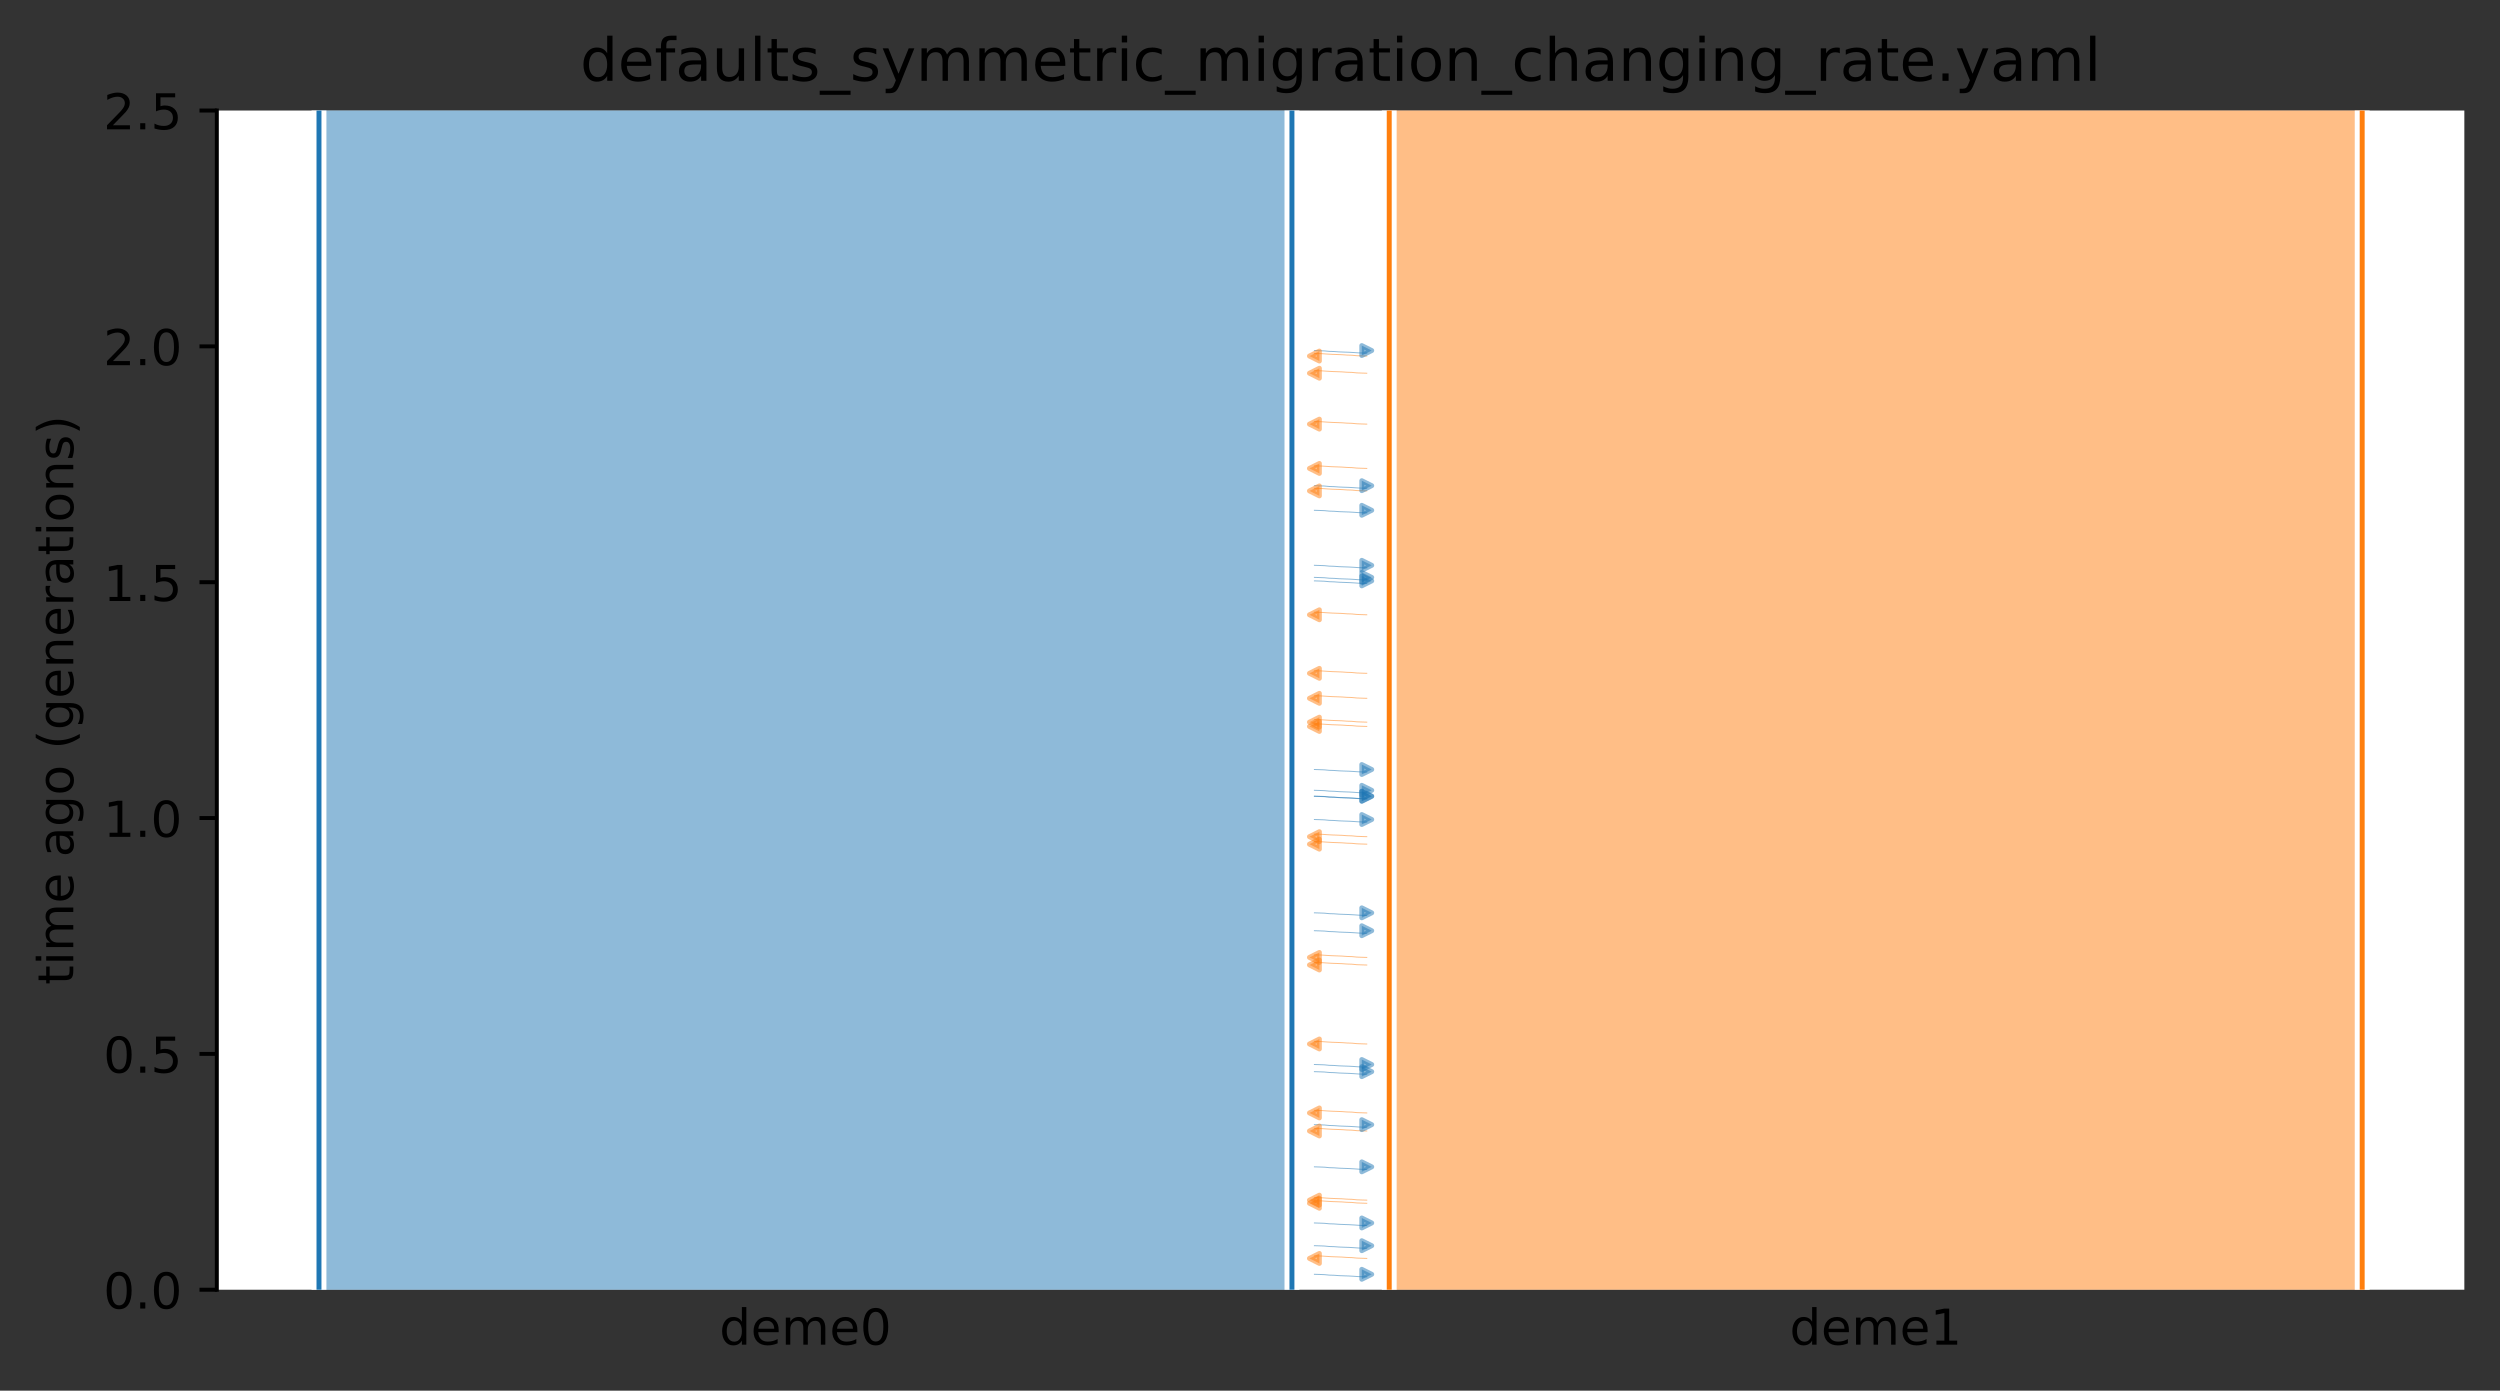 <?xml version="1.0" encoding="utf-8" standalone="no"?>
<!DOCTYPE svg PUBLIC "-//W3C//DTD SVG 1.1//EN"
  "http://www.w3.org/Graphics/SVG/1.1/DTD/svg11.dtd">
<!-- Created with matplotlib (https://matplotlib.org/) -->
<svg height="280.8pt" version="1.1" viewBox="0 0 504.8 280.8" width="504.8pt" xmlns="http://www.w3.org/2000/svg" xmlns:xlink="http://www.w3.org/1999/xlink">
 <rect x="0" y="0" width="504.8" height="280.8" fill="#333333" stroke="none"/>
 <defs>
  <style type="text/css">*{stroke-linecap:butt;stroke-linejoin:round;}</style>
 </defs>
 <g id="figure_1">
  <g id="patch_1">
   <path d="M 0 280.8 
L 504.8 280.8 
L 504.8 0 
L 0 0 
z
" style="fill:none;"/>
  </g>
  <g id="axes_1">
   <g id="patch_2">
    <path d="M 43.781 260.422 
L 497.6 260.422 
L 497.6 22.318 
L 43.781 22.318 
z
" style="fill:#ffffff;"/>
   </g>
   <path clip-path="url(#pec17cf94dd)" d="M 275.975 71.894 
L 274.975 71.863 
L 273.975 71.826 
L 272.975 71.728 
L 271.975 71.696 
L 270.975 71.622 
L 269.975 71.584 
L 268.975 71.548 
L 267.975 71.491 
L 266.975 71.42 
L 265.406 71.368 
" style="fill:none;stroke:#ff7f0e;stroke-linecap:square;stroke-opacity:0.5;stroke-width:0.2;"/>
   <path clip-path="url(#pec17cf94dd)" d="M 275.975 75.361 
L 274.975 75.33 
L 273.975 75.293 
L 272.975 75.195 
L 271.975 75.163 
L 270.975 75.089 
L 269.975 75.05 
L 268.975 75.015 
L 267.975 74.957 
L 266.975 74.887 
L 265.406 74.835 
" style="fill:none;stroke:#ff7f0e;stroke-linecap:square;stroke-opacity:0.5;stroke-width:0.2;"/>
   <path clip-path="url(#pec17cf94dd)" d="M 275.975 146.683 
L 274.975 146.651 
L 273.975 146.614 
L 272.975 146.517 
L 271.975 146.484 
L 270.975 146.411 
L 269.975 146.372 
L 268.975 146.337 
L 267.975 146.279 
L 266.975 146.209 
L 265.406 146.157 
" style="fill:none;stroke:#ff7f0e;stroke-linecap:square;stroke-opacity:0.5;stroke-width:0.2;"/>
   <path clip-path="url(#pec17cf94dd)" d="M 275.975 145.817 
L 274.975 145.785 
L 273.975 145.748 
L 272.975 145.651 
L 271.975 145.618 
L 270.975 145.545 
L 269.975 145.506 
L 268.975 145.471 
L 267.975 145.413 
L 266.975 145.343 
L 265.406 145.291 
" style="fill:none;stroke:#ff7f0e;stroke-linecap:square;stroke-opacity:0.5;stroke-width:0.2;"/>
   <path clip-path="url(#pec17cf94dd)" d="M 275.975 99.126 
L 274.975 99.094 
L 273.975 99.057 
L 272.975 98.96 
L 271.975 98.927 
L 270.975 98.853 
L 269.975 98.815 
L 268.975 98.779 
L 267.975 98.722 
L 266.975 98.651 
L 265.406 98.599 
" style="fill:none;stroke:#ff7f0e;stroke-linecap:square;stroke-opacity:0.5;stroke-width:0.2;"/>
   <path clip-path="url(#pec17cf94dd)" d="M 275.975 141.006 
L 274.975 140.975 
L 273.975 140.938 
L 272.975 140.84 
L 271.975 140.808 
L 270.975 140.734 
L 269.975 140.696 
L 268.975 140.66 
L 267.975 140.603 
L 266.975 140.532 
L 265.406 140.48 
" style="fill:none;stroke:#ff7f0e;stroke-linecap:square;stroke-opacity:0.5;stroke-width:0.2;"/>
   <path clip-path="url(#pec17cf94dd)" d="M 275.975 135.958 
L 274.975 135.927 
L 273.975 135.89 
L 272.975 135.792 
L 271.975 135.759 
L 270.975 135.686 
L 269.975 135.647 
L 268.975 135.612 
L 267.975 135.554 
L 266.975 135.484 
L 265.406 135.432 
" style="fill:none;stroke:#ff7f0e;stroke-linecap:square;stroke-opacity:0.5;stroke-width:0.2;"/>
   <path clip-path="url(#pec17cf94dd)" d="M 275.975 85.64 
L 274.975 85.608 
L 273.975 85.571 
L 272.975 85.474 
L 271.975 85.441 
L 270.975 85.368 
L 269.975 85.329 
L 268.975 85.294 
L 267.975 85.236 
L 266.975 85.166 
L 265.406 85.114 
" style="fill:none;stroke:#ff7f0e;stroke-linecap:square;stroke-opacity:0.5;stroke-width:0.2;"/>
   <path clip-path="url(#pec17cf94dd)" d="M 275.975 124.138 
L 274.975 124.106 
L 273.975 124.069 
L 272.975 123.971 
L 271.975 123.939 
L 270.975 123.865 
L 269.975 123.827 
L 268.975 123.791 
L 267.975 123.734 
L 266.975 123.663 
L 265.406 123.611 
" style="fill:none;stroke:#ff7f0e;stroke-linecap:square;stroke-opacity:0.5;stroke-width:0.2;"/>
   <path clip-path="url(#pec17cf94dd)" d="M 275.975 94.585 
L 274.975 94.553 
L 273.975 94.517 
L 272.975 94.419 
L 271.975 94.386 
L 270.975 94.313 
L 269.975 94.274 
L 268.975 94.239 
L 267.975 94.181 
L 266.975 94.111 
L 265.406 94.059 
" style="fill:none;stroke:#ff7f0e;stroke-linecap:square;stroke-opacity:0.5;stroke-width:0.2;"/>
   <path clip-path="url(#pec17cf94dd)" d="M 265.406 160.759 
L 266.406 160.79 
L 267.406 160.827 
L 268.406 160.925 
L 269.406 160.958 
L 270.406 161.031 
L 271.406 161.07 
L 272.406 161.105 
L 273.406 161.163 
L 274.406 161.233 
L 275.975 161.285 
" style="fill:none;stroke:#1f77b4;stroke-linecap:square;stroke-opacity:0.5;stroke-width:0.2;"/>
   <path clip-path="url(#pec17cf94dd)" d="M 265.406 159.578 
L 266.406 159.609 
L 267.406 159.646 
L 268.406 159.744 
L 269.406 159.777 
L 270.406 159.85 
L 271.406 159.889 
L 272.406 159.924 
L 273.406 159.982 
L 274.406 160.052 
L 275.975 160.104 
" style="fill:none;stroke:#1f77b4;stroke-linecap:square;stroke-opacity:0.5;stroke-width:0.2;"/>
   <path clip-path="url(#pec17cf94dd)" d="M 265.406 117.291 
L 266.406 117.322 
L 267.406 117.359 
L 268.406 117.457 
L 269.406 117.49 
L 270.406 117.563 
L 271.406 117.602 
L 272.406 117.637 
L 273.406 117.695 
L 274.406 117.765 
L 275.975 117.817 
" style="fill:none;stroke:#1f77b4;stroke-linecap:square;stroke-opacity:0.5;stroke-width:0.2;"/>
   <path clip-path="url(#pec17cf94dd)" d="M 265.406 114.147 
L 266.406 114.179 
L 267.406 114.216 
L 268.406 114.313 
L 269.406 114.346 
L 270.406 114.42 
L 271.406 114.458 
L 272.406 114.494 
L 273.406 114.551 
L 274.406 114.622 
L 275.975 114.674 
" style="fill:none;stroke:#1f77b4;stroke-linecap:square;stroke-opacity:0.5;stroke-width:0.2;"/>
   <path clip-path="url(#pec17cf94dd)" d="M 265.406 70.783 
L 266.406 70.815 
L 267.406 70.852 
L 268.406 70.949 
L 269.406 70.982 
L 270.406 71.055 
L 271.406 71.094 
L 272.406 71.129 
L 273.406 71.187 
L 274.406 71.257 
L 275.975 71.309 
" style="fill:none;stroke:#1f77b4;stroke-linecap:square;stroke-opacity:0.5;stroke-width:0.2;"/>
   <path clip-path="url(#pec17cf94dd)" d="M 265.406 103.039 
L 266.406 103.071 
L 267.406 103.108 
L 268.406 103.205 
L 269.406 103.238 
L 270.406 103.312 
L 271.406 103.35 
L 272.406 103.385 
L 273.406 103.443 
L 274.406 103.514 
L 275.975 103.565 
" style="fill:none;stroke:#1f77b4;stroke-linecap:square;stroke-opacity:0.5;stroke-width:0.2;"/>
   <path clip-path="url(#pec17cf94dd)" d="M 265.406 155.377 
L 266.406 155.409 
L 267.406 155.446 
L 268.406 155.543 
L 269.406 155.576 
L 270.406 155.649 
L 271.406 155.688 
L 272.406 155.723 
L 273.406 155.781 
L 274.406 155.851 
L 275.975 155.903 
" style="fill:none;stroke:#1f77b4;stroke-linecap:square;stroke-opacity:0.5;stroke-width:0.2;"/>
   <path clip-path="url(#pec17cf94dd)" d="M 265.406 98.068 
L 266.406 98.1 
L 267.406 98.136 
L 268.406 98.234 
L 269.406 98.267 
L 270.406 98.34 
L 271.406 98.379 
L 272.406 98.414 
L 273.406 98.472 
L 274.406 98.542 
L 275.975 98.594 
" style="fill:none;stroke:#1f77b4;stroke-linecap:square;stroke-opacity:0.5;stroke-width:0.2;"/>
   <path clip-path="url(#pec17cf94dd)" d="M 265.406 116.586 
L 266.406 116.618 
L 267.406 116.655 
L 268.406 116.752 
L 269.406 116.785 
L 270.406 116.858 
L 271.406 116.897 
L 272.406 116.932 
L 273.406 116.99 
L 274.406 117.06 
L 275.975 117.112 
" style="fill:none;stroke:#1f77b4;stroke-linecap:square;stroke-opacity:0.5;stroke-width:0.2;"/>
   <path clip-path="url(#pec17cf94dd)" d="M 265.406 160.788 
L 266.406 160.82 
L 267.406 160.857 
L 268.406 160.955 
L 269.406 160.987 
L 270.406 161.061 
L 271.406 161.099 
L 272.406 161.135 
L 273.406 161.192 
L 274.406 161.263 
L 275.975 161.315 
" style="fill:none;stroke:#1f77b4;stroke-linecap:square;stroke-opacity:0.5;stroke-width:0.2;"/>
   <path clip-path="url(#pec17cf94dd)" d="M 275.975 242.967 
L 274.975 242.935 
L 273.975 242.898 
L 272.975 242.801 
L 271.975 242.768 
L 270.975 242.694 
L 269.975 242.656 
L 268.975 242.621 
L 267.975 242.563 
L 266.975 242.492 
L 265.406 242.441 
" style="fill:none;stroke:#ff7f0e;stroke-linecap:square;stroke-opacity:0.5;stroke-width:0.2;"/>
   <path clip-path="url(#pec17cf94dd)" d="M 275.975 254.101 
L 274.975 254.069 
L 273.975 254.032 
L 272.975 253.935 
L 271.975 253.902 
L 270.975 253.828 
L 269.975 253.79 
L 268.975 253.754 
L 267.975 253.697 
L 266.975 253.626 
L 265.406 253.574 
" style="fill:none;stroke:#ff7f0e;stroke-linecap:square;stroke-opacity:0.5;stroke-width:0.2;"/>
   <path clip-path="url(#pec17cf94dd)" d="M 275.975 170.454 
L 274.975 170.423 
L 273.975 170.386 
L 272.975 170.288 
L 271.975 170.256 
L 270.975 170.182 
L 269.975 170.144 
L 268.975 170.108 
L 267.975 170.05 
L 266.975 169.98 
L 265.406 169.928 
" style="fill:none;stroke:#ff7f0e;stroke-linecap:square;stroke-opacity:0.5;stroke-width:0.2;"/>
   <path clip-path="url(#pec17cf94dd)" d="M 275.975 224.725 
L 274.975 224.694 
L 273.975 224.657 
L 272.975 224.559 
L 271.975 224.526 
L 270.975 224.453 
L 269.975 224.414 
L 268.975 224.379 
L 267.975 224.321 
L 266.975 224.251 
L 265.406 224.199 
" style="fill:none;stroke:#ff7f0e;stroke-linecap:square;stroke-opacity:0.5;stroke-width:0.2;"/>
   <path clip-path="url(#pec17cf94dd)" d="M 275.975 228.37 
L 274.975 228.339 
L 273.975 228.302 
L 272.975 228.204 
L 271.975 228.172 
L 270.975 228.098 
L 269.975 228.059 
L 268.975 228.024 
L 267.975 227.966 
L 266.975 227.896 
L 265.406 227.844 
" style="fill:none;stroke:#ff7f0e;stroke-linecap:square;stroke-opacity:0.5;stroke-width:0.2;"/>
   <path clip-path="url(#pec17cf94dd)" d="M 275.975 193.325 
L 274.975 193.293 
L 273.975 193.256 
L 272.975 193.158 
L 271.975 193.126 
L 270.975 193.052 
L 269.975 193.014 
L 268.975 192.978 
L 267.975 192.921 
L 266.975 192.85 
L 265.406 192.798 
" style="fill:none;stroke:#ff7f0e;stroke-linecap:square;stroke-opacity:0.5;stroke-width:0.2;"/>
   <path clip-path="url(#pec17cf94dd)" d="M 275.975 168.941 
L 274.975 168.91 
L 273.975 168.873 
L 272.975 168.775 
L 271.975 168.743 
L 270.975 168.669 
L 269.975 168.631 
L 268.975 168.595 
L 267.975 168.538 
L 266.975 168.467 
L 265.406 168.415 
" style="fill:none;stroke:#ff7f0e;stroke-linecap:square;stroke-opacity:0.5;stroke-width:0.2;"/>
   <path clip-path="url(#pec17cf94dd)" d="M 275.975 194.857 
L 274.975 194.826 
L 273.975 194.789 
L 272.975 194.691 
L 271.975 194.659 
L 270.975 194.585 
L 269.975 194.546 
L 268.975 194.511 
L 267.975 194.453 
L 266.975 194.383 
L 265.406 194.331 
" style="fill:none;stroke:#ff7f0e;stroke-linecap:square;stroke-opacity:0.5;stroke-width:0.2;"/>
   <path clip-path="url(#pec17cf94dd)" d="M 275.975 210.801 
L 274.975 210.769 
L 273.975 210.732 
L 272.975 210.634 
L 271.975 210.602 
L 270.975 210.528 
L 269.975 210.49 
L 268.975 210.454 
L 267.975 210.397 
L 266.975 210.326 
L 265.406 210.274 
" style="fill:none;stroke:#ff7f0e;stroke-linecap:square;stroke-opacity:0.5;stroke-width:0.2;"/>
   <path clip-path="url(#pec17cf94dd)" d="M 275.975 242.333 
L 274.975 242.302 
L 273.975 242.265 
L 272.975 242.167 
L 271.975 242.135 
L 270.975 242.061 
L 269.975 242.023 
L 268.975 241.987 
L 267.975 241.929 
L 266.975 241.859 
L 265.406 241.807 
" style="fill:none;stroke:#ff7f0e;stroke-linecap:square;stroke-opacity:0.5;stroke-width:0.2;"/>
   <path clip-path="url(#pec17cf94dd)" d="M 265.406 235.608 
L 266.406 235.639 
L 267.406 235.676 
L 268.406 235.774 
L 269.406 235.806 
L 270.406 235.88 
L 271.406 235.919 
L 272.406 235.954 
L 273.406 236.012 
L 274.406 236.082 
L 275.975 236.134 
" style="fill:none;stroke:#1f77b4;stroke-linecap:square;stroke-opacity:0.5;stroke-width:0.2;"/>
   <path clip-path="url(#pec17cf94dd)" d="M 265.406 246.941 
L 266.406 246.972 
L 267.406 247.009 
L 268.406 247.107 
L 269.406 247.139 
L 270.406 247.213 
L 271.406 247.251 
L 272.406 247.287 
L 273.406 247.345 
L 274.406 247.415 
L 275.975 247.467 
" style="fill:none;stroke:#1f77b4;stroke-linecap:square;stroke-opacity:0.5;stroke-width:0.2;"/>
   <path clip-path="url(#pec17cf94dd)" d="M 265.406 216.39 
L 266.406 216.421 
L 267.406 216.458 
L 268.406 216.556 
L 269.406 216.588 
L 270.406 216.662 
L 271.406 216.7 
L 272.406 216.736 
L 273.406 216.794 
L 274.406 216.864 
L 275.975 216.916 
" style="fill:none;stroke:#1f77b4;stroke-linecap:square;stroke-opacity:0.5;stroke-width:0.2;"/>
   <path clip-path="url(#pec17cf94dd)" d="M 265.406 214.944 
L 266.406 214.975 
L 267.406 215.012 
L 268.406 215.11 
L 269.406 215.142 
L 270.406 215.216 
L 271.406 215.255 
L 272.406 215.29 
L 273.406 215.348 
L 274.406 215.418 
L 275.975 215.47 
" style="fill:none;stroke:#1f77b4;stroke-linecap:square;stroke-opacity:0.5;stroke-width:0.2;"/>
   <path clip-path="url(#pec17cf94dd)" d="M 265.406 251.529 
L 266.406 251.56 
L 267.406 251.597 
L 268.406 251.695 
L 269.406 251.728 
L 270.406 251.801 
L 271.406 251.84 
L 272.406 251.875 
L 273.406 251.933 
L 274.406 252.003 
L 275.975 252.055 
" style="fill:none;stroke:#1f77b4;stroke-linecap:square;stroke-opacity:0.5;stroke-width:0.2;"/>
   <path clip-path="url(#pec17cf94dd)" d="M 265.406 227.09 
L 266.406 227.121 
L 267.406 227.158 
L 268.406 227.256 
L 269.406 227.288 
L 270.406 227.362 
L 271.406 227.401 
L 272.406 227.436 
L 273.406 227.494 
L 274.406 227.564 
L 275.975 227.616 
" style="fill:none;stroke:#1f77b4;stroke-linecap:square;stroke-opacity:0.5;stroke-width:0.2;"/>
   <path clip-path="url(#pec17cf94dd)" d="M 265.406 184.317 
L 266.406 184.349 
L 267.406 184.386 
L 268.406 184.484 
L 269.406 184.516 
L 270.406 184.59 
L 271.406 184.628 
L 272.406 184.664 
L 273.406 184.721 
L 274.406 184.792 
L 275.975 184.844 
" style="fill:none;stroke:#1f77b4;stroke-linecap:square;stroke-opacity:0.5;stroke-width:0.2;"/>
   <path clip-path="url(#pec17cf94dd)" d="M 265.406 257.305 
L 266.406 257.336 
L 267.406 257.373 
L 268.406 257.471 
L 269.406 257.503 
L 270.406 257.577 
L 271.406 257.615 
L 272.406 257.651 
L 273.406 257.708 
L 274.406 257.779 
L 275.975 257.831 
" style="fill:none;stroke:#1f77b4;stroke-linecap:square;stroke-opacity:0.5;stroke-width:0.2;"/>
   <path clip-path="url(#pec17cf94dd)" d="M 265.406 187.931 
L 266.406 187.962 
L 267.406 187.999 
L 268.406 188.097 
L 269.406 188.13 
L 270.406 188.203 
L 271.406 188.242 
L 272.406 188.277 
L 273.406 188.335 
L 274.406 188.405 
L 275.975 188.457 
" style="fill:none;stroke:#1f77b4;stroke-linecap:square;stroke-opacity:0.5;stroke-width:0.2;"/>
   <path clip-path="url(#pec17cf94dd)" d="M 265.406 165.475 
L 266.406 165.506 
L 267.406 165.543 
L 268.406 165.641 
L 269.406 165.673 
L 270.406 165.747 
L 271.406 165.786 
L 272.406 165.821 
L 273.406 165.879 
L 274.406 165.949 
L 275.975 166.001 
" style="fill:none;stroke:#1f77b4;stroke-linecap:square;stroke-opacity:0.5;stroke-width:0.2;"/>
   <g id="PolyCollection_1">
    <path clip-path="url(#pec17cf94dd)" d="M 260.868 22.318 
L 64.409 22.318 
L 64.409 260.422 
L 260.868 260.422 
L 260.868 260.422 
L 260.868 22.318 
z
" style="fill:#1f77b4;fill-opacity:0.5;"/>
   </g>
   <g id="PolyCollection_2">
    <path clip-path="url(#pec17cf94dd)" d="M 476.972 22.318 
L 280.514 22.318 
L 280.514 260.422 
L 476.972 260.422 
L 476.972 260.422 
L 476.972 22.318 
z
" style="fill:#ff7f0e;fill-opacity:0.5;"/>
   </g>
   <g id="patch_3">
    <path clip-path="url(#pec17cf94dd)" d="M 64.409 22.318 
L 64.409 260.422 
M 260.868 22.318 
L 260.868 260.422 
" style="fill:none;stroke:#ffffff;stroke-linejoin:miter;stroke-width:3;"/>
    <path clip-path="url(#pec17cf94dd)" d="M 64.409 22.318 
L 64.409 260.422 
M 260.868 22.318 
L 260.868 260.422 
" style="fill:none;stroke:#1f77b4;stroke-linejoin:miter;"/>
    <g id="patch_4">
     <path clip-path="url(#pec17cf94dd)" d="M 280.514 22.318 
L 280.514 260.422 
M 476.972 22.318 
L 476.972 260.422 
" style="fill:none;stroke:#ffffff;stroke-linejoin:miter;stroke-width:3;"/>
     <path clip-path="url(#pec17cf94dd)" d="M 280.514 22.318 
L 280.514 260.422 
M 476.972 22.318 
L 476.972 260.422 
" style="fill:none;stroke:#ff7f0e;stroke-linejoin:miter;"/>
     <g id="matplotlib.axis_1">
      <g id="xtick_1">
       <g id="line2d_1"/>
       <g id="text_1">
        <!-- deme0 -->
        <g transform="translate(145.26 271.52)scale(0.1 -0.1)">
         <defs>
          <path d="M 45.406 46.391 
L 45.406 75.984 
L 54.391 75.984 
L 54.391 0 
L 45.406 0 
L 45.406 8.203 
Q 42.578 3.328 38.25 0.953 
Q 33.938 -1.422 27.875 -1.422 
Q 17.969 -1.422 11.734 6.484 
Q 5.516 14.406 5.516 27.297 
Q 5.516 40.188 11.734 48.094 
Q 17.969 56 27.875 56 
Q 33.938 56 38.25 53.625 
Q 42.578 51.266 45.406 46.391 
z
M 14.797 27.297 
Q 14.797 17.391 18.875 11.75 
Q 22.953 6.109 30.078 6.109 
Q 37.203 6.109 41.297 11.75 
Q 45.406 17.391 45.406 27.297 
Q 45.406 37.203 41.297 42.844 
Q 37.203 48.484 30.078 48.484 
Q 22.953 48.484 18.875 42.844 
Q 14.797 37.203 14.797 27.297 
z
" id="DejaVuSans-100"/>
          <path d="M 56.203 29.594 
L 56.203 25.203 
L 14.891 25.203 
Q 15.484 15.922 20.484 11.062 
Q 25.484 6.203 34.422 6.203 
Q 39.594 6.203 44.453 7.469 
Q 49.312 8.734 54.109 11.281 
L 54.109 2.781 
Q 49.266 0.734 44.188 -0.344 
Q 39.109 -1.422 33.891 -1.422 
Q 20.797 -1.422 13.156 6.188 
Q 5.516 13.812 5.516 26.812 
Q 5.516 40.234 12.766 48.109 
Q 20.016 56 32.328 56 
Q 43.359 56 49.781 48.891 
Q 56.203 41.797 56.203 29.594 
z
M 47.219 32.234 
Q 47.125 39.594 43.094 43.984 
Q 39.062 48.391 32.422 48.391 
Q 24.906 48.391 20.391 44.141 
Q 15.875 39.891 15.188 32.172 
z
" id="DejaVuSans-101"/>
          <path d="M 52 44.188 
Q 55.375 50.25 60.062 53.125 
Q 64.75 56 71.094 56 
Q 79.641 56 84.281 50.016 
Q 88.922 44.047 88.922 33.016 
L 88.922 0 
L 79.891 0 
L 79.891 32.719 
Q 79.891 40.578 77.094 44.375 
Q 74.312 48.188 68.609 48.188 
Q 61.625 48.188 57.562 43.547 
Q 53.516 38.922 53.516 30.906 
L 53.516 0 
L 44.484 0 
L 44.484 32.719 
Q 44.484 40.625 41.703 44.406 
Q 38.922 48.188 33.109 48.188 
Q 26.219 48.188 22.156 43.531 
Q 18.109 38.875 18.109 30.906 
L 18.109 0 
L 9.078 0 
L 9.078 54.688 
L 18.109 54.688 
L 18.109 46.188 
Q 21.188 51.219 25.484 53.609 
Q 29.781 56 35.688 56 
Q 41.656 56 45.828 52.969 
Q 50 49.953 52 44.188 
z
" id="DejaVuSans-109"/>
          <path d="M 31.781 66.406 
Q 24.172 66.406 20.328 58.906 
Q 16.5 51.422 16.5 36.375 
Q 16.5 21.391 20.328 13.891 
Q 24.172 6.391 31.781 6.391 
Q 39.453 6.391 43.281 13.891 
Q 47.125 21.391 47.125 36.375 
Q 47.125 51.422 43.281 58.906 
Q 39.453 66.406 31.781 66.406 
z
M 31.781 74.219 
Q 44.047 74.219 50.516 64.516 
Q 56.984 54.828 56.984 36.375 
Q 56.984 17.969 50.516 8.266 
Q 44.047 -1.422 31.781 -1.422 
Q 19.531 -1.422 13.062 8.266 
Q 6.594 17.969 6.594 36.375 
Q 6.594 54.828 13.062 64.516 
Q 19.531 74.219 31.781 74.219 
z
" id="DejaVuSans-48"/>
         </defs>
         <use xlink:href="#DejaVuSans-100"/>
         <use x="63.477" xlink:href="#DejaVuSans-101"/>
         <use x="125" xlink:href="#DejaVuSans-109"/>
         <use x="222.412" xlink:href="#DejaVuSans-101"/>
         <use x="283.936" xlink:href="#DejaVuSans-48"/>
        </g>
       </g>
      </g>
      <g id="xtick_2">
       <g id="line2d_2"/>
       <g id="text_2">
        <!-- deme1 -->
        <g transform="translate(361.364 271.52)scale(0.1 -0.1)">
         <defs>
          <path d="M 12.406 8.297 
L 28.516 8.297 
L 28.516 63.922 
L 10.984 60.406 
L 10.984 69.391 
L 28.422 72.906 
L 38.281 72.906 
L 38.281 8.297 
L 54.391 8.297 
L 54.391 0 
L 12.406 0 
z
" id="DejaVuSans-49"/>
         </defs>
         <use xlink:href="#DejaVuSans-100"/>
         <use x="63.477" xlink:href="#DejaVuSans-101"/>
         <use x="125" xlink:href="#DejaVuSans-109"/>
         <use x="222.412" xlink:href="#DejaVuSans-101"/>
         <use x="283.936" xlink:href="#DejaVuSans-49"/>
        </g>
       </g>
      </g>
     </g>
     <g id="matplotlib.axis_2">
      <g id="ytick_1">
       <g id="line2d_3">
        <defs>
         <path d="M 0 0 
L -3.5 0 
" id="m75719bbd2a" style="stroke:#000000;stroke-width:0.8;"/>
        </defs>
        <g>
         <use style="stroke:#000000;stroke-width:0.8;" x="43.781" xlink:href="#m75719bbd2a" y="260.422"/>
        </g>
       </g>
       <g id="text_3">
        <!-- 0.0 -->
        <g transform="translate(20.878 264.221)scale(0.1 -0.1)">
         <defs>
          <path d="M 10.688 12.406 
L 21 12.406 
L 21 0 
L 10.688 0 
z
" id="DejaVuSans-46"/>
         </defs>
         <use xlink:href="#DejaVuSans-48"/>
         <use x="63.623" xlink:href="#DejaVuSans-46"/>
         <use x="95.41" xlink:href="#DejaVuSans-48"/>
        </g>
       </g>
      </g>
      <g id="ytick_2">
       <g id="line2d_4">
        <g>
         <use style="stroke:#000000;stroke-width:0.8;" x="43.781" xlink:href="#m75719bbd2a" y="212.801"/>
        </g>
       </g>
       <g id="text_4">
        <!-- 0.5 -->
        <g transform="translate(20.878 216.6)scale(0.1 -0.1)">
         <defs>
          <path d="M 10.797 72.906 
L 49.516 72.906 
L 49.516 64.594 
L 19.828 64.594 
L 19.828 46.734 
Q 21.969 47.469 24.109 47.828 
Q 26.266 48.188 28.422 48.188 
Q 40.625 48.188 47.75 41.5 
Q 54.891 34.812 54.891 23.391 
Q 54.891 11.625 47.562 5.094 
Q 40.234 -1.422 26.906 -1.422 
Q 22.312 -1.422 17.547 -0.641 
Q 12.797 0.141 7.719 1.703 
L 7.719 11.625 
Q 12.109 9.234 16.797 8.062 
Q 21.484 6.891 26.703 6.891 
Q 35.156 6.891 40.078 11.328 
Q 45.016 15.766 45.016 23.391 
Q 45.016 31 40.078 35.438 
Q 35.156 39.891 26.703 39.891 
Q 22.75 39.891 18.812 39.016 
Q 14.891 38.141 10.797 36.281 
z
" id="DejaVuSans-53"/>
         </defs>
         <use xlink:href="#DejaVuSans-48"/>
         <use x="63.623" xlink:href="#DejaVuSans-46"/>
         <use x="95.41" xlink:href="#DejaVuSans-53"/>
        </g>
       </g>
      </g>
      <g id="ytick_3">
       <g id="line2d_5">
        <g>
         <use style="stroke:#000000;stroke-width:0.8;" x="43.781" xlink:href="#m75719bbd2a" y="165.18"/>
        </g>
       </g>
       <g id="text_5">
        <!-- 1.0 -->
        <g transform="translate(20.878 168.98)scale(0.1 -0.1)">
         <use xlink:href="#DejaVuSans-49"/>
         <use x="63.623" xlink:href="#DejaVuSans-46"/>
         <use x="95.41" xlink:href="#DejaVuSans-48"/>
        </g>
       </g>
      </g>
      <g id="ytick_4">
       <g id="line2d_6">
        <g>
         <use style="stroke:#000000;stroke-width:0.8;" x="43.781" xlink:href="#m75719bbd2a" y="117.56"/>
        </g>
       </g>
       <g id="text_6">
        <!-- 1.5 -->
        <g transform="translate(20.878 121.359)scale(0.1 -0.1)">
         <use xlink:href="#DejaVuSans-49"/>
         <use x="63.623" xlink:href="#DejaVuSans-46"/>
         <use x="95.41" xlink:href="#DejaVuSans-53"/>
        </g>
       </g>
      </g>
      <g id="ytick_5">
       <g id="line2d_7">
        <g>
         <use style="stroke:#000000;stroke-width:0.8;" x="43.781" xlink:href="#m75719bbd2a" y="69.939"/>
        </g>
       </g>
       <g id="text_7">
        <!-- 2.0 -->
        <g transform="translate(20.878 73.738)scale(0.1 -0.1)">
         <defs>
          <path d="M 19.188 8.297 
L 53.609 8.297 
L 53.609 0 
L 7.328 0 
L 7.328 8.297 
Q 12.938 14.109 22.625 23.891 
Q 32.328 33.688 34.812 36.531 
Q 39.547 41.844 41.422 45.531 
Q 43.312 49.219 43.312 52.781 
Q 43.312 58.594 39.234 62.25 
Q 35.156 65.922 28.609 65.922 
Q 23.969 65.922 18.812 64.312 
Q 13.672 62.703 7.812 59.422 
L 7.812 69.391 
Q 13.766 71.781 18.938 73 
Q 24.125 74.219 28.422 74.219 
Q 39.75 74.219 46.484 68.547 
Q 53.219 62.891 53.219 53.422 
Q 53.219 48.922 51.531 44.891 
Q 49.859 40.875 45.406 35.406 
Q 44.188 33.984 37.641 27.219 
Q 31.109 20.453 19.188 8.297 
z
" id="DejaVuSans-50"/>
         </defs>
         <use xlink:href="#DejaVuSans-50"/>
         <use x="63.623" xlink:href="#DejaVuSans-46"/>
         <use x="95.41" xlink:href="#DejaVuSans-48"/>
        </g>
       </g>
      </g>
      <g id="ytick_6">
       <g id="line2d_8">
        <g>
         <use style="stroke:#000000;stroke-width:0.8;" x="43.781" xlink:href="#m75719bbd2a" y="22.318"/>
        </g>
       </g>
       <g id="text_8">
        <!-- 2.5 -->
        <g transform="translate(20.878 26.117)scale(0.1 -0.1)">
         <use xlink:href="#DejaVuSans-50"/>
         <use x="63.623" xlink:href="#DejaVuSans-46"/>
         <use x="95.41" xlink:href="#DejaVuSans-53"/>
        </g>
       </g>
      </g>
      <g id="text_9">
       <!-- time ago (generations) -->
       <g transform="translate(14.798 198.841)rotate(-90)scale(0.1 -0.1)">
        <defs>
         <path d="M 18.312 70.219 
L 18.312 54.688 
L 36.812 54.688 
L 36.812 47.703 
L 18.312 47.703 
L 18.312 18.016 
Q 18.312 11.328 20.141 9.422 
Q 21.969 7.516 27.594 7.516 
L 36.812 7.516 
L 36.812 0 
L 27.594 0 
Q 17.188 0 13.234 3.875 
Q 9.281 7.766 9.281 18.016 
L 9.281 47.703 
L 2.688 47.703 
L 2.688 54.688 
L 9.281 54.688 
L 9.281 70.219 
z
" id="DejaVuSans-116"/>
         <path d="M 9.422 54.688 
L 18.406 54.688 
L 18.406 0 
L 9.422 0 
z
M 9.422 75.984 
L 18.406 75.984 
L 18.406 64.594 
L 9.422 64.594 
z
" id="DejaVuSans-105"/>
         <path id="DejaVuSans-32"/>
         <path d="M 34.281 27.484 
Q 23.391 27.484 19.188 25 
Q 14.984 22.516 14.984 16.5 
Q 14.984 11.719 18.141 8.906 
Q 21.297 6.109 26.703 6.109 
Q 34.188 6.109 38.703 11.406 
Q 43.219 16.703 43.219 25.484 
L 43.219 27.484 
z
M 52.203 31.203 
L 52.203 0 
L 43.219 0 
L 43.219 8.297 
Q 40.141 3.328 35.547 0.953 
Q 30.953 -1.422 24.312 -1.422 
Q 15.922 -1.422 10.953 3.297 
Q 6 8.016 6 15.922 
Q 6 25.141 12.172 29.828 
Q 18.359 34.516 30.609 34.516 
L 43.219 34.516 
L 43.219 35.406 
Q 43.219 41.609 39.141 45 
Q 35.062 48.391 27.688 48.391 
Q 23 48.391 18.547 47.266 
Q 14.109 46.141 10.016 43.891 
L 10.016 52.203 
Q 14.938 54.109 19.578 55.047 
Q 24.219 56 28.609 56 
Q 40.484 56 46.344 49.844 
Q 52.203 43.703 52.203 31.203 
z
" id="DejaVuSans-97"/>
         <path d="M 45.406 27.984 
Q 45.406 37.75 41.375 43.109 
Q 37.359 48.484 30.078 48.484 
Q 22.859 48.484 18.828 43.109 
Q 14.797 37.75 14.797 27.984 
Q 14.797 18.266 18.828 12.891 
Q 22.859 7.516 30.078 7.516 
Q 37.359 7.516 41.375 12.891 
Q 45.406 18.266 45.406 27.984 
z
M 54.391 6.781 
Q 54.391 -7.172 48.188 -13.984 
Q 42 -20.797 29.203 -20.797 
Q 24.469 -20.797 20.266 -20.094 
Q 16.062 -19.391 12.109 -17.922 
L 12.109 -9.188 
Q 16.062 -11.328 19.922 -12.344 
Q 23.781 -13.375 27.781 -13.375 
Q 36.625 -13.375 41.016 -8.766 
Q 45.406 -4.156 45.406 5.172 
L 45.406 9.625 
Q 42.625 4.781 38.281 2.391 
Q 33.938 0 27.875 0 
Q 17.828 0 11.672 7.656 
Q 5.516 15.328 5.516 27.984 
Q 5.516 40.672 11.672 48.328 
Q 17.828 56 27.875 56 
Q 33.938 56 38.281 53.609 
Q 42.625 51.219 45.406 46.391 
L 45.406 54.688 
L 54.391 54.688 
z
" id="DejaVuSans-103"/>
         <path d="M 30.609 48.391 
Q 23.391 48.391 19.188 42.75 
Q 14.984 37.109 14.984 27.297 
Q 14.984 17.484 19.156 11.844 
Q 23.344 6.203 30.609 6.203 
Q 37.797 6.203 41.984 11.859 
Q 46.188 17.531 46.188 27.297 
Q 46.188 37.016 41.984 42.703 
Q 37.797 48.391 30.609 48.391 
z
M 30.609 56 
Q 42.328 56 49.016 48.375 
Q 55.719 40.766 55.719 27.297 
Q 55.719 13.875 49.016 6.219 
Q 42.328 -1.422 30.609 -1.422 
Q 18.844 -1.422 12.172 6.219 
Q 5.516 13.875 5.516 27.297 
Q 5.516 40.766 12.172 48.375 
Q 18.844 56 30.609 56 
z
" id="DejaVuSans-111"/>
         <path d="M 31 75.875 
Q 24.469 64.656 21.281 53.656 
Q 18.109 42.672 18.109 31.391 
Q 18.109 20.125 21.312 9.062 
Q 24.516 -2 31 -13.188 
L 23.188 -13.188 
Q 15.875 -1.703 12.234 9.375 
Q 8.594 20.453 8.594 31.391 
Q 8.594 42.281 12.203 53.312 
Q 15.828 64.359 23.188 75.875 
z
" id="DejaVuSans-40"/>
         <path d="M 54.891 33.016 
L 54.891 0 
L 45.906 0 
L 45.906 32.719 
Q 45.906 40.484 42.875 44.328 
Q 39.844 48.188 33.797 48.188 
Q 26.516 48.188 22.312 43.547 
Q 18.109 38.922 18.109 30.906 
L 18.109 0 
L 9.078 0 
L 9.078 54.688 
L 18.109 54.688 
L 18.109 46.188 
Q 21.344 51.125 25.703 53.562 
Q 30.078 56 35.797 56 
Q 45.219 56 50.047 50.172 
Q 54.891 44.344 54.891 33.016 
z
" id="DejaVuSans-110"/>
         <path d="M 41.109 46.297 
Q 39.594 47.172 37.812 47.578 
Q 36.031 48 33.891 48 
Q 26.266 48 22.188 43.047 
Q 18.109 38.094 18.109 28.812 
L 18.109 0 
L 9.078 0 
L 9.078 54.688 
L 18.109 54.688 
L 18.109 46.188 
Q 20.953 51.172 25.484 53.578 
Q 30.031 56 36.531 56 
Q 37.453 56 38.578 55.875 
Q 39.703 55.766 41.062 55.516 
z
" id="DejaVuSans-114"/>
         <path d="M 44.281 53.078 
L 44.281 44.578 
Q 40.484 46.531 36.375 47.5 
Q 32.281 48.484 27.875 48.484 
Q 21.188 48.484 17.844 46.438 
Q 14.5 44.391 14.5 40.281 
Q 14.5 37.156 16.891 35.375 
Q 19.281 33.594 26.516 31.984 
L 29.594 31.297 
Q 39.156 29.25 43.188 25.516 
Q 47.219 21.781 47.219 15.094 
Q 47.219 7.469 41.188 3.016 
Q 35.156 -1.422 24.609 -1.422 
Q 20.219 -1.422 15.453 -0.562 
Q 10.688 0.297 5.422 2 
L 5.422 11.281 
Q 10.406 8.688 15.234 7.391 
Q 20.062 6.109 24.812 6.109 
Q 31.156 6.109 34.562 8.281 
Q 37.984 10.453 37.984 14.406 
Q 37.984 18.062 35.516 20.016 
Q 33.062 21.969 24.703 23.781 
L 21.578 24.516 
Q 13.234 26.266 9.516 29.906 
Q 5.812 33.547 5.812 39.891 
Q 5.812 47.609 11.281 51.797 
Q 16.75 56 26.812 56 
Q 31.781 56 36.172 55.266 
Q 40.578 54.547 44.281 53.078 
z
" id="DejaVuSans-115"/>
         <path d="M 8.016 75.875 
L 15.828 75.875 
Q 23.141 64.359 26.781 53.312 
Q 30.422 42.281 30.422 31.391 
Q 30.422 20.453 26.781 9.375 
Q 23.141 -1.703 15.828 -13.188 
L 8.016 -13.188 
Q 14.5 -2 17.703 9.062 
Q 20.906 20.125 20.906 31.391 
Q 20.906 42.672 17.703 53.656 
Q 14.5 64.656 8.016 75.875 
z
" id="DejaVuSans-41"/>
        </defs>
        <use xlink:href="#DejaVuSans-116"/>
        <use x="39.209" xlink:href="#DejaVuSans-105"/>
        <use x="66.992" xlink:href="#DejaVuSans-109"/>
        <use x="164.404" xlink:href="#DejaVuSans-101"/>
        <use x="225.928" xlink:href="#DejaVuSans-32"/>
        <use x="257.715" xlink:href="#DejaVuSans-97"/>
        <use x="318.994" xlink:href="#DejaVuSans-103"/>
        <use x="382.471" xlink:href="#DejaVuSans-111"/>
        <use x="443.652" xlink:href="#DejaVuSans-32"/>
        <use x="475.439" xlink:href="#DejaVuSans-40"/>
        <use x="514.453" xlink:href="#DejaVuSans-103"/>
        <use x="577.93" xlink:href="#DejaVuSans-101"/>
        <use x="639.453" xlink:href="#DejaVuSans-110"/>
        <use x="702.832" xlink:href="#DejaVuSans-101"/>
        <use x="764.355" xlink:href="#DejaVuSans-114"/>
        <use x="805.469" xlink:href="#DejaVuSans-97"/>
        <use x="866.748" xlink:href="#DejaVuSans-116"/>
        <use x="905.957" xlink:href="#DejaVuSans-105"/>
        <use x="933.74" xlink:href="#DejaVuSans-111"/>
        <use x="994.922" xlink:href="#DejaVuSans-110"/>
        <use x="1058.301" xlink:href="#DejaVuSans-115"/>
        <use x="1110.4" xlink:href="#DejaVuSans-41"/>
       </g>
      </g>
     </g>
     <path clip-path="url(#pec17cf94dd)" d="M 264.406 71.894 
L 266.406 72.894 
L 266.406 70.894 
z
" style="fill:#ff7f0e;fill-opacity:0.5;stroke:#ff7f0e;stroke-linejoin:miter;stroke-opacity:0.5;"/>
     <path clip-path="url(#pec17cf94dd)" d="M 264.406 75.361 
L 266.406 76.361 
L 266.406 74.361 
z
" style="fill:#ff7f0e;fill-opacity:0.5;stroke:#ff7f0e;stroke-linejoin:miter;stroke-opacity:0.5;"/>
     <path clip-path="url(#pec17cf94dd)" d="M 264.406 146.683 
L 266.406 147.683 
L 266.406 145.683 
z
" style="fill:#ff7f0e;fill-opacity:0.5;stroke:#ff7f0e;stroke-linejoin:miter;stroke-opacity:0.5;"/>
     <path clip-path="url(#pec17cf94dd)" d="M 264.406 145.817 
L 266.406 146.817 
L 266.406 144.817 
z
" style="fill:#ff7f0e;fill-opacity:0.5;stroke:#ff7f0e;stroke-linejoin:miter;stroke-opacity:0.5;"/>
     <path clip-path="url(#pec17cf94dd)" d="M 264.406 99.126 
L 266.406 100.126 
L 266.406 98.126 
z
" style="fill:#ff7f0e;fill-opacity:0.5;stroke:#ff7f0e;stroke-linejoin:miter;stroke-opacity:0.5;"/>
     <path clip-path="url(#pec17cf94dd)" d="M 264.406 141.006 
L 266.406 142.006 
L 266.406 140.006 
z
" style="fill:#ff7f0e;fill-opacity:0.5;stroke:#ff7f0e;stroke-linejoin:miter;stroke-opacity:0.5;"/>
     <path clip-path="url(#pec17cf94dd)" d="M 264.406 135.958 
L 266.406 136.958 
L 266.406 134.958 
z
" style="fill:#ff7f0e;fill-opacity:0.5;stroke:#ff7f0e;stroke-linejoin:miter;stroke-opacity:0.5;"/>
     <path clip-path="url(#pec17cf94dd)" d="M 264.406 85.64 
L 266.406 86.64 
L 266.406 84.64 
z
" style="fill:#ff7f0e;fill-opacity:0.5;stroke:#ff7f0e;stroke-linejoin:miter;stroke-opacity:0.5;"/>
     <path clip-path="url(#pec17cf94dd)" d="M 264.406 124.138 
L 266.406 125.138 
L 266.406 123.138 
z
" style="fill:#ff7f0e;fill-opacity:0.5;stroke:#ff7f0e;stroke-linejoin:miter;stroke-opacity:0.5;"/>
     <path clip-path="url(#pec17cf94dd)" d="M 264.406 94.585 
L 266.406 95.585 
L 266.406 93.585 
z
" style="fill:#ff7f0e;fill-opacity:0.5;stroke:#ff7f0e;stroke-linejoin:miter;stroke-opacity:0.5;"/>
     <path clip-path="url(#pec17cf94dd)" d="M 276.975 160.759 
L 274.975 159.759 
L 274.975 161.759 
z
" style="fill:#1f77b4;fill-opacity:0.5;stroke:#1f77b4;stroke-linejoin:miter;stroke-opacity:0.5;"/>
     <path clip-path="url(#pec17cf94dd)" d="M 276.975 159.578 
L 274.975 158.578 
L 274.975 160.578 
z
" style="fill:#1f77b4;fill-opacity:0.5;stroke:#1f77b4;stroke-linejoin:miter;stroke-opacity:0.5;"/>
     <path clip-path="url(#pec17cf94dd)" d="M 276.975 117.291 
L 274.975 116.291 
L 274.975 118.291 
z
" style="fill:#1f77b4;fill-opacity:0.5;stroke:#1f77b4;stroke-linejoin:miter;stroke-opacity:0.5;"/>
     <path clip-path="url(#pec17cf94dd)" d="M 276.975 114.147 
L 274.975 113.147 
L 274.975 115.147 
z
" style="fill:#1f77b4;fill-opacity:0.5;stroke:#1f77b4;stroke-linejoin:miter;stroke-opacity:0.5;"/>
     <path clip-path="url(#pec17cf94dd)" d="M 276.975 70.783 
L 274.975 69.783 
L 274.975 71.783 
z
" style="fill:#1f77b4;fill-opacity:0.5;stroke:#1f77b4;stroke-linejoin:miter;stroke-opacity:0.5;"/>
     <path clip-path="url(#pec17cf94dd)" d="M 276.975 103.039 
L 274.975 102.039 
L 274.975 104.039 
z
" style="fill:#1f77b4;fill-opacity:0.5;stroke:#1f77b4;stroke-linejoin:miter;stroke-opacity:0.5;"/>
     <path clip-path="url(#pec17cf94dd)" d="M 276.975 155.377 
L 274.975 154.377 
L 274.975 156.377 
z
" style="fill:#1f77b4;fill-opacity:0.5;stroke:#1f77b4;stroke-linejoin:miter;stroke-opacity:0.5;"/>
     <path clip-path="url(#pec17cf94dd)" d="M 276.975 98.068 
L 274.975 97.068 
L 274.975 99.068 
z
" style="fill:#1f77b4;fill-opacity:0.5;stroke:#1f77b4;stroke-linejoin:miter;stroke-opacity:0.5;"/>
     <path clip-path="url(#pec17cf94dd)" d="M 276.975 116.586 
L 274.975 115.586 
L 274.975 117.586 
z
" style="fill:#1f77b4;fill-opacity:0.5;stroke:#1f77b4;stroke-linejoin:miter;stroke-opacity:0.5;"/>
     <path clip-path="url(#pec17cf94dd)" d="M 276.975 160.788 
L 274.975 159.788 
L 274.975 161.788 
z
" style="fill:#1f77b4;fill-opacity:0.5;stroke:#1f77b4;stroke-linejoin:miter;stroke-opacity:0.5;"/>
     <path clip-path="url(#pec17cf94dd)" d="M 264.406 242.967 
L 266.406 243.967 
L 266.406 241.967 
z
" style="fill:#ff7f0e;fill-opacity:0.5;stroke:#ff7f0e;stroke-linejoin:miter;stroke-opacity:0.5;"/>
     <path clip-path="url(#pec17cf94dd)" d="M 264.406 254.101 
L 266.406 255.101 
L 266.406 253.101 
z
" style="fill:#ff7f0e;fill-opacity:0.5;stroke:#ff7f0e;stroke-linejoin:miter;stroke-opacity:0.5;"/>
     <path clip-path="url(#pec17cf94dd)" d="M 264.406 170.454 
L 266.406 171.454 
L 266.406 169.454 
z
" style="fill:#ff7f0e;fill-opacity:0.5;stroke:#ff7f0e;stroke-linejoin:miter;stroke-opacity:0.5;"/>
     <path clip-path="url(#pec17cf94dd)" d="M 264.406 224.725 
L 266.406 225.725 
L 266.406 223.725 
z
" style="fill:#ff7f0e;fill-opacity:0.5;stroke:#ff7f0e;stroke-linejoin:miter;stroke-opacity:0.5;"/>
     <path clip-path="url(#pec17cf94dd)" d="M 264.406 228.37 
L 266.406 229.37 
L 266.406 227.37 
z
" style="fill:#ff7f0e;fill-opacity:0.5;stroke:#ff7f0e;stroke-linejoin:miter;stroke-opacity:0.5;"/>
     <path clip-path="url(#pec17cf94dd)" d="M 264.406 193.325 
L 266.406 194.325 
L 266.406 192.325 
z
" style="fill:#ff7f0e;fill-opacity:0.5;stroke:#ff7f0e;stroke-linejoin:miter;stroke-opacity:0.5;"/>
     <path clip-path="url(#pec17cf94dd)" d="M 264.406 168.941 
L 266.406 169.941 
L 266.406 167.941 
z
" style="fill:#ff7f0e;fill-opacity:0.5;stroke:#ff7f0e;stroke-linejoin:miter;stroke-opacity:0.5;"/>
     <path clip-path="url(#pec17cf94dd)" d="M 264.406 194.857 
L 266.406 195.857 
L 266.406 193.857 
z
" style="fill:#ff7f0e;fill-opacity:0.5;stroke:#ff7f0e;stroke-linejoin:miter;stroke-opacity:0.5;"/>
     <path clip-path="url(#pec17cf94dd)" d="M 264.406 210.801 
L 266.406 211.801 
L 266.406 209.801 
z
" style="fill:#ff7f0e;fill-opacity:0.5;stroke:#ff7f0e;stroke-linejoin:miter;stroke-opacity:0.5;"/>
     <path clip-path="url(#pec17cf94dd)" d="M 264.406 242.333 
L 266.406 243.333 
L 266.406 241.333 
z
" style="fill:#ff7f0e;fill-opacity:0.5;stroke:#ff7f0e;stroke-linejoin:miter;stroke-opacity:0.5;"/>
     <path clip-path="url(#pec17cf94dd)" d="M 276.975 235.608 
L 274.975 234.608 
L 274.975 236.608 
z
" style="fill:#1f77b4;fill-opacity:0.5;stroke:#1f77b4;stroke-linejoin:miter;stroke-opacity:0.5;"/>
     <path clip-path="url(#pec17cf94dd)" d="M 276.975 246.941 
L 274.975 245.941 
L 274.975 247.941 
z
" style="fill:#1f77b4;fill-opacity:0.5;stroke:#1f77b4;stroke-linejoin:miter;stroke-opacity:0.5;"/>
     <path clip-path="url(#pec17cf94dd)" d="M 276.975 216.39 
L 274.975 215.39 
L 274.975 217.39 
z
" style="fill:#1f77b4;fill-opacity:0.5;stroke:#1f77b4;stroke-linejoin:miter;stroke-opacity:0.5;"/>
     <path clip-path="url(#pec17cf94dd)" d="M 276.975 214.944 
L 274.975 213.944 
L 274.975 215.944 
z
" style="fill:#1f77b4;fill-opacity:0.5;stroke:#1f77b4;stroke-linejoin:miter;stroke-opacity:0.5;"/>
     <path clip-path="url(#pec17cf94dd)" d="M 276.975 251.529 
L 274.975 250.529 
L 274.975 252.529 
z
" style="fill:#1f77b4;fill-opacity:0.5;stroke:#1f77b4;stroke-linejoin:miter;stroke-opacity:0.5;"/>
     <path clip-path="url(#pec17cf94dd)" d="M 276.975 227.09 
L 274.975 226.09 
L 274.975 228.09 
z
" style="fill:#1f77b4;fill-opacity:0.5;stroke:#1f77b4;stroke-linejoin:miter;stroke-opacity:0.5;"/>
     <path clip-path="url(#pec17cf94dd)" d="M 276.975 184.317 
L 274.975 183.317 
L 274.975 185.317 
z
" style="fill:#1f77b4;fill-opacity:0.5;stroke:#1f77b4;stroke-linejoin:miter;stroke-opacity:0.5;"/>
     <path clip-path="url(#pec17cf94dd)" d="M 276.975 257.305 
L 274.975 256.305 
L 274.975 258.305 
z
" style="fill:#1f77b4;fill-opacity:0.5;stroke:#1f77b4;stroke-linejoin:miter;stroke-opacity:0.5;"/>
     <path clip-path="url(#pec17cf94dd)" d="M 276.975 187.931 
L 274.975 186.931 
L 274.975 188.931 
z
" style="fill:#1f77b4;fill-opacity:0.5;stroke:#1f77b4;stroke-linejoin:miter;stroke-opacity:0.5;"/>
     <path clip-path="url(#pec17cf94dd)" d="M 276.975 165.475 
L 274.975 164.475 
L 274.975 166.475 
z
" style="fill:#1f77b4;fill-opacity:0.5;stroke:#1f77b4;stroke-linejoin:miter;stroke-opacity:0.5;"/>
     <g id="patch_5">
      <path d="M 43.781 260.422 
L 43.781 22.318 
" style="fill:none;stroke:#000000;stroke-linecap:square;stroke-linejoin:miter;stroke-width:0.8;"/>
     </g>
     <g id="text_10">
      <!-- defaults_symmetric_migration_changing_rate.yaml -->
      <g transform="translate(117.153 16.318)scale(0.12 -0.12)">
       <defs>
        <path d="M 37.109 75.984 
L 37.109 68.5 
L 28.516 68.5 
Q 23.688 68.5 21.797 66.547 
Q 19.922 64.594 19.922 59.516 
L 19.922 54.688 
L 34.719 54.688 
L 34.719 47.703 
L 19.922 47.703 
L 19.922 0 
L 10.891 0 
L 10.891 47.703 
L 2.297 47.703 
L 2.297 54.688 
L 10.891 54.688 
L 10.891 58.5 
Q 10.891 67.625 15.141 71.797 
Q 19.391 75.984 28.609 75.984 
z
" id="DejaVuSans-102"/>
        <path d="M 8.5 21.578 
L 8.5 54.688 
L 17.484 54.688 
L 17.484 21.922 
Q 17.484 14.156 20.5 10.266 
Q 23.531 6.391 29.594 6.391 
Q 36.859 6.391 41.078 11.031 
Q 45.312 15.672 45.312 23.688 
L 45.312 54.688 
L 54.297 54.688 
L 54.297 0 
L 45.312 0 
L 45.312 8.406 
Q 42.047 3.422 37.719 1 
Q 33.406 -1.422 27.688 -1.422 
Q 18.266 -1.422 13.375 4.438 
Q 8.5 10.297 8.5 21.578 
z
M 31.109 56 
z
" id="DejaVuSans-117"/>
        <path d="M 9.422 75.984 
L 18.406 75.984 
L 18.406 0 
L 9.422 0 
z
" id="DejaVuSans-108"/>
        <path d="M 50.984 -16.609 
L 50.984 -23.578 
L -0.984 -23.578 
L -0.984 -16.609 
z
" id="DejaVuSans-95"/>
        <path d="M 32.172 -5.078 
Q 28.375 -14.844 24.75 -17.812 
Q 21.141 -20.797 15.094 -20.797 
L 7.906 -20.797 
L 7.906 -13.281 
L 13.188 -13.281 
Q 16.891 -13.281 18.938 -11.516 
Q 21 -9.766 23.484 -3.219 
L 25.094 0.875 
L 2.984 54.688 
L 12.5 54.688 
L 29.594 11.922 
L 46.688 54.688 
L 56.203 54.688 
z
" id="DejaVuSans-121"/>
        <path d="M 48.781 52.594 
L 48.781 44.188 
Q 44.969 46.297 41.141 47.344 
Q 37.312 48.391 33.406 48.391 
Q 24.656 48.391 19.812 42.844 
Q 14.984 37.312 14.984 27.297 
Q 14.984 17.281 19.812 11.734 
Q 24.656 6.203 33.406 6.203 
Q 37.312 6.203 41.141 7.25 
Q 44.969 8.297 48.781 10.406 
L 48.781 2.094 
Q 45.016 0.344 40.984 -0.531 
Q 36.969 -1.422 32.422 -1.422 
Q 20.062 -1.422 12.781 6.344 
Q 5.516 14.109 5.516 27.297 
Q 5.516 40.672 12.859 48.328 
Q 20.219 56 33.016 56 
Q 37.156 56 41.109 55.141 
Q 45.062 54.297 48.781 52.594 
z
" id="DejaVuSans-99"/>
        <path d="M 54.891 33.016 
L 54.891 0 
L 45.906 0 
L 45.906 32.719 
Q 45.906 40.484 42.875 44.328 
Q 39.844 48.188 33.797 48.188 
Q 26.516 48.188 22.312 43.547 
Q 18.109 38.922 18.109 30.906 
L 18.109 0 
L 9.078 0 
L 9.078 75.984 
L 18.109 75.984 
L 18.109 46.188 
Q 21.344 51.125 25.703 53.562 
Q 30.078 56 35.797 56 
Q 45.219 56 50.047 50.172 
Q 54.891 44.344 54.891 33.016 
z
" id="DejaVuSans-104"/>
       </defs>
       <use xlink:href="#DejaVuSans-100"/>
       <use x="63.477" xlink:href="#DejaVuSans-101"/>
       <use x="125" xlink:href="#DejaVuSans-102"/>
       <use x="160.205" xlink:href="#DejaVuSans-97"/>
       <use x="221.484" xlink:href="#DejaVuSans-117"/>
       <use x="284.863" xlink:href="#DejaVuSans-108"/>
       <use x="312.646" xlink:href="#DejaVuSans-116"/>
       <use x="351.855" xlink:href="#DejaVuSans-115"/>
       <use x="403.955" xlink:href="#DejaVuSans-95"/>
       <use x="453.955" xlink:href="#DejaVuSans-115"/>
       <use x="506.055" xlink:href="#DejaVuSans-121"/>
       <use x="565.234" xlink:href="#DejaVuSans-109"/>
       <use x="662.646" xlink:href="#DejaVuSans-109"/>
       <use x="760.059" xlink:href="#DejaVuSans-101"/>
       <use x="821.582" xlink:href="#DejaVuSans-116"/>
       <use x="860.791" xlink:href="#DejaVuSans-114"/>
       <use x="901.904" xlink:href="#DejaVuSans-105"/>
       <use x="929.688" xlink:href="#DejaVuSans-99"/>
       <use x="984.668" xlink:href="#DejaVuSans-95"/>
       <use x="1034.668" xlink:href="#DejaVuSans-109"/>
       <use x="1132.08" xlink:href="#DejaVuSans-105"/>
       <use x="1159.863" xlink:href="#DejaVuSans-103"/>
       <use x="1223.34" xlink:href="#DejaVuSans-114"/>
       <use x="1264.453" xlink:href="#DejaVuSans-97"/>
       <use x="1325.732" xlink:href="#DejaVuSans-116"/>
       <use x="1364.941" xlink:href="#DejaVuSans-105"/>
       <use x="1392.725" xlink:href="#DejaVuSans-111"/>
       <use x="1453.906" xlink:href="#DejaVuSans-110"/>
       <use x="1517.285" xlink:href="#DejaVuSans-95"/>
       <use x="1567.285" xlink:href="#DejaVuSans-99"/>
       <use x="1622.266" xlink:href="#DejaVuSans-104"/>
       <use x="1685.645" xlink:href="#DejaVuSans-97"/>
       <use x="1746.924" xlink:href="#DejaVuSans-110"/>
       <use x="1810.303" xlink:href="#DejaVuSans-103"/>
       <use x="1873.779" xlink:href="#DejaVuSans-105"/>
       <use x="1901.562" xlink:href="#DejaVuSans-110"/>
       <use x="1964.941" xlink:href="#DejaVuSans-103"/>
       <use x="2028.418" xlink:href="#DejaVuSans-95"/>
       <use x="2078.418" xlink:href="#DejaVuSans-114"/>
       <use x="2119.531" xlink:href="#DejaVuSans-97"/>
       <use x="2180.811" xlink:href="#DejaVuSans-116"/>
       <use x="2220.02" xlink:href="#DejaVuSans-101"/>
       <use x="2281.543" xlink:href="#DejaVuSans-46"/>
       <use x="2313.33" xlink:href="#DejaVuSans-121"/>
       <use x="2372.51" xlink:href="#DejaVuSans-97"/>
       <use x="2433.789" xlink:href="#DejaVuSans-109"/>
       <use x="2531.201" xlink:href="#DejaVuSans-108"/>
      </g>
     </g>
    </g>
   </g>
   <defs>
    <clipPath id="pec17cf94dd">
     <rect height="238.104" width="453.819" x="43.781" y="22.318"/>
    </clipPath>
   </defs>
  </g>
 </g>
</svg>
